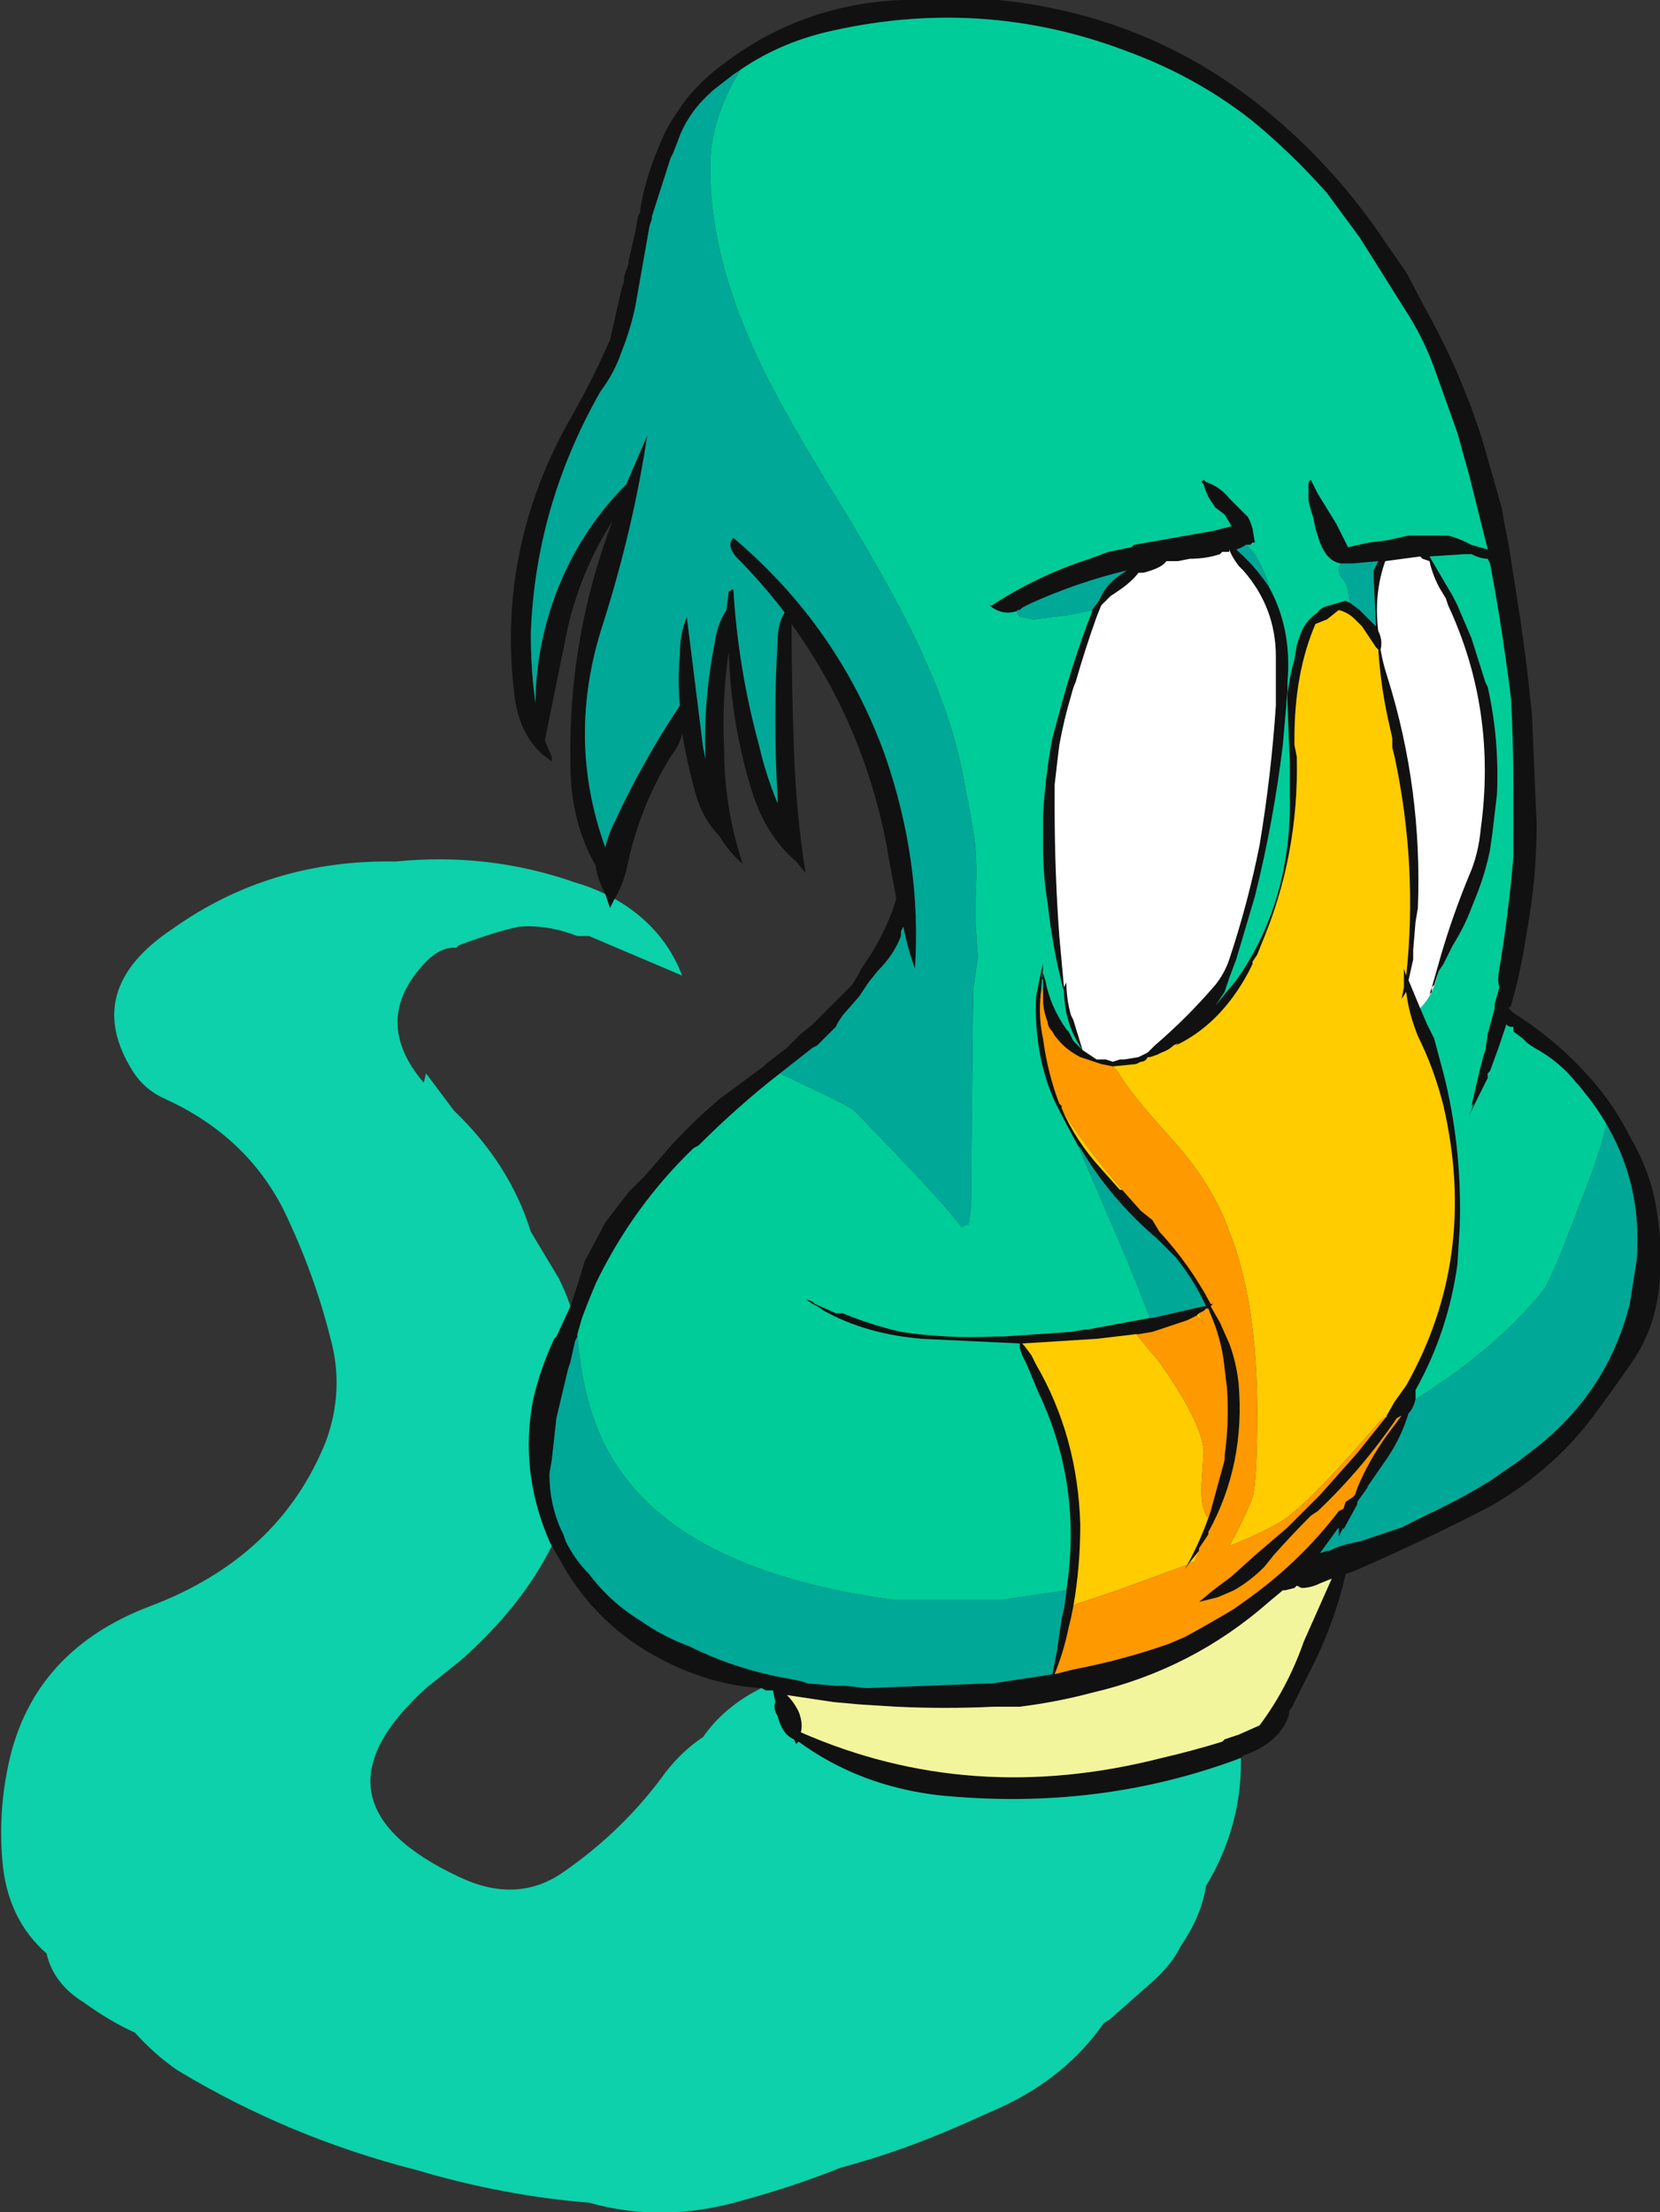 <?xml version="1.0" encoding="UTF-8" standalone="no"?>
<svg xmlns:ffdec="https://www.free-decompiler.com/flash" xmlns:xlink="http://www.w3.org/1999/xlink" ffdec:objectType="frame" height="332.5px" width="249.55px" xmlns="http://www.w3.org/2000/svg">
  <rect width="100%" height="100%" fill="#333333" stroke="none"/>
  <g transform="matrix(1.0, 0.0, 0.0, 1.0, 124.95, 166.25)">
    <use ffdec:characterId="994" height="47.5" transform="matrix(7.0, 0.0, 0.0, 7.0, -124.95, -166.25)" width="35.65" xlink:href="#shape0"/>
  </g>
  <defs>
    <g id="shape0" transform="matrix(1.0, 0.0, 0.0, 1.0, 17.85, 23.75)">
      <path d="M10.95 -11.65 Q10.6 -11.7 10.45 -12.25 L10.4 -12.4 10.35 -12.65 10.3 -12.8 10.25 -13.0 10.25 -13.35 Q10.25 -13.4 10.3 -13.45 L10.45 -13.15 10.85 -12.5 11.1 -12.0 11.55 -12.1 11.95 -12.15 12.4 -12.25 13.25 -12.25 Q13.45 -12.2 13.65 -12.1 L13.75 -12.05 14.1 -11.95 13.7 -13.55 13.45 -14.45 12.95 -15.85 Q12.75 -16.4 12.45 -16.9 L11.35 -18.65 10.65 -19.6 Q9.9 -20.45 9.05 -21.15 7.85 -22.1 6.35 -22.65 3.2 -23.85 -0.15 -23.05 -1.15 -22.8 -1.95 -22.25 L-2.1 -22.15 -2.55 -21.8 -2.6 -21.75 Q-3.1 -21.3 -3.3 -20.7 L-3.4 -20.45 -3.45 -20.35 -3.85 -19.1 -3.85 -19.05 -3.9 -18.9 -4.2 -17.2 Q-4.3 -16.7 -4.5 -16.2 -4.65 -15.75 -4.95 -15.35 -6.35 -12.9 -6.45 -10.15 -6.45 -9.35 -6.35 -8.65 -6.35 -9.6 -6.05 -10.6 -5.55 -12.2 -4.4 -13.35 L-3.95 -14.4 Q-4.25 -12.4 -4.9 -10.35 -5.7 -7.9 -4.85 -5.55 -4.8 -5.8 -4.65 -6.1 -4.05 -7.4 -3.25 -8.6 -3.3 -9.15 -3.25 -9.7 -3.25 -10.15 -3.1 -10.5 L-2.75 -7.7 -2.7 -7.45 Q-2.75 -8.7 -2.5 -9.95 -2.45 -10.35 -2.25 -10.65 L-2.2 -11.05 -2.1 -11.1 Q-2.0 -9.4 -1.55 -7.75 -1.4 -7.1 -1.15 -6.5 L-1.15 -6.6 Q-1.25 -8.3 -1.15 -10.0 -1.15 -10.35 -1.0 -10.6 -1.5 -11.25 -2.05 -11.8 -2.25 -12.05 -2.1 -12.2 0.15 -10.3 1.15 -7.55 1.95 -5.25 1.8 -2.95 1.65 -3.35 1.55 -3.85 L1.5 -3.75 1.5 -3.65 Q1.35 -3.25 1.0 -2.9 L0.8 -2.65 0.6 -2.35 0.25 -1.95 0.15 -1.8 0.1 -1.7 -0.3 -1.3 -0.4 -1.25 -1.1 -0.7 Q-2.0 0.0 -2.85 0.85 L-2.95 0.9 Q-4.25 2.15 -5.05 3.8 -5.2 4.15 -5.35 4.55 L-5.45 4.9 -5.45 4.95 -5.5 5.05 -5.6 5.5 -5.65 5.65 -5.9 6.7 -6.0 7.6 -6.05 7.9 Q-6.05 8.55 -5.8 9.1 L-5.75 9.2 -5.7 9.35 Q-5.5 9.75 -5.2 10.05 -4.75 10.65 -4.1 11.05 -3.6 11.4 -3.05 11.6 -2.05 12.1 -0.9 12.3 L-0.65 12.35 -0.5 12.4 0.1 12.45 0.3 12.45 0.75 12.5 3.35 12.4 3.45 12.4 4.45 12.25 4.75 12.2 4.85 11.7 4.95 11.0 5.0 10.8 5.05 10.45 5.05 10.4 Q5.4 8.15 4.45 6.15 L4.2 5.55 4.1 5.35 4.05 5.2 4.05 5.1 1.95 5.0 Q0.75 4.9 -0.15 4.4 L-0.3 4.3 -0.4 4.25 -0.55 4.15 -0.4 4.2 -0.35 4.25 0.1 4.45 0.25 4.45 Q0.85 4.7 1.5 4.85 2.5 5.0 3.5 4.95 L3.7 4.95 5.15 4.85 5.45 4.8 5.5 4.8 6.85 4.55 6.9 4.55 8.0 4.3 8.05 4.3 Q7.8 3.75 7.4 3.25 L7.0 2.85 Q6.0 2.0 5.35 0.9 L5.3 0.85 Q5.05 0.4 4.8 -0.1 4.35 -1.1 4.4 -2.35 4.45 -2.6 4.5 -2.85 L4.55 -3.05 4.55 -2.95 4.5 -2.4 Q4.45 -1.9 4.55 -1.45 4.65 -0.7 4.9 -0.05 L4.95 0.0 4.95 0.05 Q5.25 0.75 5.8 1.35 L6.2 1.8 6.25 1.8 6.65 2.25 6.9 2.45 7.05 2.7 Q7.7 3.4 8.15 4.25 L8.2 4.25 8.15 4.3 8.35 4.65 8.55 5.1 Q8.7 5.5 8.75 5.95 8.9 7.7 8.1 9.15 L8.1 9.2 7.9 9.5 7.9 9.55 7.7 9.8 7.6 9.95 7.65 9.85 Q7.95 9.3 8.15 8.7 L8.45 7.6 8.45 7.5 Q8.55 6.8 8.5 6.05 L8.45 5.65 Q8.4 5.1 8.2 4.6 L8.1 4.35 8.05 4.35 8.0 4.4 7.9 4.45 7.85 4.5 7.65 4.6 6.9 4.85 6.6 4.9 6.55 4.9 5.7 5.0 4.1 5.1 4.15 5.15 4.3 5.35 4.4 5.55 Q5.3 7.1 5.35 9.0 5.35 9.9 5.2 10.75 L5.15 11.0 5.1 11.2 Q5.0 11.7 4.8 12.2 L5.2 12.1 Q6.25 11.9 7.25 11.55 L7.6 11.4 Q8.15 11.1 8.65 10.8 L9.0 10.55 Q10.1 9.75 10.9 8.7 L11.0 8.65 11.05 8.5 11.2 8.4 11.25 8.35 11.3 8.2 Q11.55 7.6 11.95 7.05 L12.25 6.65 12.15 6.7 Q11.4 7.8 10.45 8.7 L10.3 8.8 Q9.9 9.2 9.5 9.65 L9.3 9.9 Q9.0 10.2 8.65 10.4 L8.3 10.55 7.9 10.65 8.2 10.4 8.6 10.1 9.1 9.65 9.8 9.05 10.5 8.35 11.3 7.45 11.9 6.7 12.1 6.35 12.35 6.0 Q13.9 3.25 13.15 0.0 12.95 -0.8 12.6 -1.5 12.4 -2.0 12.35 -2.45 L12.25 -2.3 12.3 -2.55 12.3 -2.95 12.35 -2.8 Q12.6 -5.15 12.1 -7.5 L12.05 -7.7 12.05 -7.9 11.95 -8.35 Q11.8 -9.05 11.75 -9.8 L11.7 -9.85 11.4 -10.3 11.25 -10.45 Q11.1 -10.6 10.9 -10.65 L10.65 -10.45 10.4 -10.35 Q9.95 -9.3 9.95 -7.9 L9.95 -7.75 10.0 -7.5 Q10.05 -5.4 9.25 -3.5 L9.15 -3.25 9.05 -3.1 9.05 -3.05 8.95 -2.85 Q8.35 -1.75 7.4 -1.3 L7.45 -1.35 7.35 -1.3 Q7.25 -1.2 7.1 -1.15 L7.0 -1.1 6.85 -1.05 6.8 -1.05 Q6.75 -0.95 6.65 -0.95 L6.55 -0.9 6.05 -0.85 5.8 -0.9 5.35 -1.05 Q5.05 -1.2 4.85 -1.45 4.8 -1.5 4.75 -1.6 4.65 -1.7 4.65 -1.8 4.55 -2.05 4.55 -2.3 L4.55 -2.55 4.55 -2.7 Q4.5 -2.8 4.55 -2.85 L4.55 -2.85 4.6 -2.7 Q4.7 -2.15 5.05 -1.65 L5.1 -1.6 5.2 -1.4 5.4 -1.2 Q5.15 -1.55 5.05 -2.0 5.0 -2.25 5.0 -2.45 4.75 -3.4 4.65 -4.35 4.55 -4.95 4.55 -5.55 L4.55 -6.25 Q4.6 -7.1 4.75 -7.9 L4.9 -8.45 Q5.15 -9.4 5.5 -10.35 L5.6 -10.6 5.6 -10.65 5.75 -10.85 Q5.9 -11.2 6.2 -11.4 L6.35 -11.5 Q5.3 -11.25 4.3 -10.8 L4.1 -10.7 4.05 -10.65 Q3.7 -10.5 3.4 -10.75 L3.45 -10.75 Q4.45 -11.4 5.55 -11.75 L5.95 -11.9 6.45 -12.0 6.5 -12.05 8.2 -12.35 8.6 -12.45 8.45 -12.7 8.25 -12.85 8.15 -13.0 Q8.05 -13.15 8.0 -13.35 L7.95 -13.4 8.0 -13.45 8.05 -13.4 Q8.35 -13.3 8.55 -13.05 L8.95 -12.65 9.0 -12.55 9.05 -12.4 9.1 -12.1 9.05 -12.1 9.0 -12.05 8.9 -12.05 Q8.85 -12.0 8.7 -11.95 9.1 -11.6 9.4 -11.15 9.9 -10.25 9.8 -9.1 L9.8 -8.9 9.7 -7.75 Q9.5 -6.1 9.1 -4.5 L8.7 -3.15 8.55 -2.75 8.45 -2.45 8.25 -2.15 8.45 -2.4 8.7 -2.7 Q9.9 -4.4 9.85 -6.7 L9.85 -7.35 9.8 -8.65 9.8 -8.85 Q9.85 -9.25 9.95 -9.6 L10.0 -9.9 10.05 -10.05 Q10.15 -10.4 10.45 -10.6 10.5 -10.7 10.7 -10.75 L11.05 -10.85 11.15 -10.8 11.35 -10.65 11.7 -10.3 11.65 -11.35 11.65 -11.5 Q11.7 -11.6 11.75 -11.7 L11.2 -11.65 10.95 -11.65 M-4.85 -4.55 L-4.9 -4.65 Q-5.0 -4.85 -5.05 -5.1 L-5.05 -5.15 Q-5.6 -6.1 -5.6 -7.35 -5.65 -10.05 -4.7 -12.55 -5.35 -11.55 -5.65 -10.3 L-6.15 -7.85 -6.0 -7.5 -6.0 -7.4 -6.2 -7.55 Q-6.7 -8.0 -6.8 -8.8 -7.2 -12.0 -5.55 -14.85 -5.1 -15.65 -4.75 -16.45 L-4.5 -17.55 -4.45 -17.7 -4.45 -17.8 -4.35 -18.1 -4.35 -18.15 -4.2 -18.8 -4.15 -19.1 -4.1 -19.2 -4.1 -19.25 Q-4.0 -19.9 -3.7 -20.6 -3.55 -21.0 -3.3 -21.35 -2.95 -21.9 -2.35 -22.35 -0.4 -23.85 2.15 -23.75 2.85 -23.75 3.6 -23.75 7.0 -23.4 9.55 -21.2 10.9 -20.05 11.9 -18.55 L12.35 -17.9 12.8 -17.05 Q13.55 -15.7 14.0 -14.25 14.2 -13.55 14.4 -12.85 L14.45 -12.55 14.55 -12.05 14.8 -10.45 Q14.95 -9.45 15.05 -8.4 15.1 -7.2 15.15 -6.05 15.15 -4.9 14.95 -3.8 L14.9 -3.5 Q14.8 -2.85 14.6 -2.15 L14.55 -2.1 14.65 -2.0 Q15.6 -1.4 16.3 -0.6 16.8 -0.05 17.15 0.65 17.65 1.5 17.75 2.4 17.85 3.0 17.8 3.65 17.75 4.7 17.2 5.5 16.75 6.15 16.3 6.75 15.45 7.85 14.15 8.6 12.7 9.35 11.2 10.0 L11.05 10.05 Q10.8 11.15 10.25 12.2 L9.9 12.9 9.8 13.05 9.85 13.0 Q9.7 13.65 8.85 13.95 L8.8 14.0 Q5.75 15.15 2.3 14.8 0.6 14.6 -0.7 13.65 L-0.75 13.7 -0.8 13.6 Q-1.05 13.5 -1.15 13.1 -1.25 12.95 -1.2 12.8 L-1.25 12.55 -1.4 12.55 -1.5 12.5 Q-2.4 12.45 -3.3 12.05 -5.0 11.3 -5.85 9.7 L-6.0 9.45 -6.05 9.35 Q-6.7 7.85 -6.4 6.3 -6.25 5.65 -5.95 5.0 L-5.9 4.95 -5.6 4.3 -5.45 3.85 -5.3 3.35 -4.85 2.5 -4.35 1.85 -4.0 1.5 -3.35 0.75 -2.85 0.25 -2.4 -0.15 -1.45 -0.85 -1.4 -0.9 -0.95 -1.25 -0.65 -1.55 -0.4 -1.75 0.45 -2.6 0.6 -2.85 0.65 -2.95 0.85 -3.25 Q1.1 -3.65 1.3 -4.15 L1.4 -4.45 1.25 -5.25 Q0.8 -8.05 -0.85 -10.35 -0.85 -9.05 -0.8 -7.65 -0.75 -6.25 -0.55 -5.0 L-0.75 -5.25 Q-1.4 -5.8 -1.7 -6.75 -2.15 -8.2 -2.2 -9.75 -2.35 -8.75 -2.3 -7.7 -2.3 -6.4 -1.9 -5.2 -2.2 -5.45 -2.4 -5.8 -2.8 -6.2 -2.95 -6.85 -3.1 -7.4 -3.2 -8.0 -3.25 -7.75 -3.45 -7.5 -4.15 -6.35 -4.4 -5.05 -4.5 -4.7 -4.65 -4.45 L-4.75 -4.25 -4.85 -4.55 M8.75 -11.6 Q8.6 -11.8 8.55 -11.95 L8.55 -11.9 8.4 -11.9 8.35 -11.85 Q8.05 -11.75 7.7 -11.75 L7.45 -11.7 7.2 -11.7 Q7.1 -11.55 6.7 -11.45 L6.6 -11.45 Q6.45 -11.25 6.15 -11.05 L6.0 -10.95 5.8 -10.75 5.7 -10.5 Q5.45 -9.8 5.25 -9.1 5.2 -9.0 5.15 -8.8 5.0 -8.3 4.9 -7.75 4.85 -7.35 4.8 -6.9 L4.8 -6.4 Q4.8 -5.0 4.9 -3.65 L5.0 -2.55 5.05 -2.65 5.05 -2.7 Q5.05 -2.3 5.15 -1.95 L5.2 -1.85 5.4 -1.2 Q5.55 -1.1 5.7 -1.0 L5.9 -1.0 6.05 -0.95 6.2 -1.0 6.3 -1.0 6.6 -1.05 6.8 -1.15 6.95 -1.3 Q7.65 -1.9 8.25 -2.6 8.45 -2.85 8.55 -3.15 8.95 -4.35 9.2 -5.6 9.45 -7.1 9.55 -8.6 L9.55 -9.65 Q9.55 -10.7 8.85 -11.5 L8.75 -11.6 M13.05 -2.9 L12.95 -2.6 12.9 -2.55 12.85 -2.4 12.9 -2.45 12.9 -2.55 13.1 -3.25 Q13.35 -4.1 13.7 -4.95 13.9 -5.4 13.95 -5.95 14.3 -8.5 13.25 -10.75 L13.2 -10.9 13.05 -11.15 Q12.9 -11.45 12.85 -11.7 L12.7 -11.75 12.65 -11.8 11.9 -11.7 Q11.65 -11.0 11.75 -10.2 11.85 -10.0 11.8 -9.8 11.85 -9.5 11.95 -9.2 12.7 -6.8 12.6 -4.25 L12.55 -3.95 12.5 -3.35 12.5 -3.15 12.4 -2.7 12.65 -2.1 12.8 -1.75 12.95 -1.45 13.15 -0.7 13.2 -0.5 Q13.55 1.0 13.5 2.6 L13.45 3.4 Q13.25 4.85 12.55 6.1 L12.55 6.3 Q12.5 6.5 12.4 6.6 12.25 7.1 11.95 7.55 L11.5 8.2 11.55 8.15 11.3 8.5 11.3 8.55 11.0 9.1 11.0 9.05 10.9 9.25 10.9 9.05 10.5 9.6 10.65 9.55 10.7 9.55 10.8 9.5 Q11.05 9.4 11.35 9.35 L12.25 9.05 12.85 8.75 Q13.5 8.45 14.15 8.05 L14.8 7.6 15.25 7.25 Q16.7 6.05 17.15 4.25 L17.3 3.3 Q17.45 1.35 16.25 -0.2 L16.05 -0.45 16.0 -0.5 Q15.65 -0.95 15.1 -1.25 L14.95 -1.35 14.85 -1.45 14.65 -1.6 14.65 -1.7 14.6 -1.7 Q14.55 -1.7 14.5 -1.75 L14.35 -1.3 14.15 -0.75 14.1 -0.7 14.1 -0.6 13.7 0.2 13.8 -0.05 13.75 0.0 13.9 -0.65 14.0 -1.05 14.05 -1.2 14.1 -1.55 14.25 -2.1 14.25 -2.2 14.35 -2.55 Q14.3 -2.7 14.35 -2.95 14.55 -4.15 14.65 -5.35 L14.65 -6.85 Q14.65 -7.8 14.6 -8.75 L14.55 -9.15 14.5 -9.5 Q14.35 -10.6 14.15 -11.65 L14.1 -11.75 Q13.95 -11.75 13.75 -11.85 L13.6 -11.85 12.85 -11.8 13.35 -10.95 13.45 -10.75 13.75 -10.05 14.05 -9.1 14.1 -9.0 Q14.35 -7.9 14.3 -6.7 L14.2 -5.85 14.15 -5.5 Q14.05 -5.0 13.85 -4.5 L13.75 -4.25 Q13.6 -3.85 13.35 -3.45 L13.15 -3.05 13.05 -2.9 M-0.7 13.0 Q-0.6 13.25 -0.65 13.45 3.0 15.05 7.1 14.0 7.75 13.85 8.4 13.65 L8.45 13.6 8.75 13.5 9.2 13.3 Q9.8 12.5 10.15 11.5 10.35 11.05 10.55 10.6 L10.75 10.15 10.5 10.25 Q10.3 10.35 10.1 10.35 L10.0 10.3 9.95 10.35 9.75 10.4 9.7 10.4 9.4 10.65 Q7.75 12.1 5.6 12.6 4.85 12.8 4.05 12.9 L3.5 12.9 Q2.45 12.95 1.4 12.9 L0.6 12.85 0.05 12.8 -0.95 12.65 Q-0.8 12.8 -0.7 13.0" fill="#111111" fill-rule="evenodd" stroke="none"/>
      <path d="M-1.95 -22.25 Q-1.15 -22.8 -0.15 -23.05 3.2 -23.85 6.35 -22.65 7.85 -22.1 9.05 -21.15 9.9 -20.45 10.65 -19.6 L11.35 -18.65 12.45 -16.9 Q12.75 -16.4 12.95 -15.85 L13.45 -14.45 13.7 -13.55 14.1 -11.95 13.75 -12.05 13.65 -12.1 Q13.45 -12.2 13.25 -12.25 L12.4 -12.25 11.95 -12.15 11.55 -12.1 11.1 -12.0 10.85 -12.5 10.45 -13.15 10.3 -13.45 Q10.25 -13.4 10.25 -13.35 L10.25 -13.0 10.3 -12.8 10.35 -12.65 10.4 -12.4 10.45 -12.25 Q10.6 -11.7 10.95 -11.65 L10.9 -11.55 Q10.9 -11.4 11.0 -11.3 11.1 -11.15 11.1 -11.05 L11.15 -10.8 11.05 -10.85 10.7 -10.75 Q10.5 -10.7 10.45 -10.6 10.15 -10.4 10.05 -10.05 L10.0 -9.9 9.95 -9.6 Q9.85 -9.25 9.8 -8.85 L9.8 -8.65 9.85 -7.35 9.85 -6.7 Q9.9 -4.4 8.7 -2.7 L8.45 -2.4 8.25 -2.15 8.45 -2.45 8.55 -2.75 8.7 -3.15 9.1 -4.5 Q9.5 -6.1 9.7 -7.75 L9.8 -8.9 9.8 -9.1 Q9.9 -10.25 9.4 -11.15 9.35 -11.4 9.2 -11.65 9.1 -11.9 8.9 -12.05 L9.0 -12.05 9.05 -12.1 9.1 -12.1 9.05 -12.4 9.0 -12.55 8.95 -12.65 8.55 -13.05 Q8.35 -13.3 8.05 -13.4 L8.0 -13.45 7.95 -13.4 8.0 -13.35 Q8.05 -13.15 8.15 -13.0 L8.25 -12.85 8.45 -12.7 8.6 -12.45 8.2 -12.35 6.5 -12.05 6.45 -12.0 5.95 -11.9 5.55 -11.75 Q4.45 -11.4 3.45 -10.75 L3.4 -10.75 Q3.7 -10.5 4.05 -10.65 L4.0 -10.65 Q4.0 -10.55 4.05 -10.5 L4.1 -10.5 4.35 -10.45 5.15 -10.55 5.6 -10.65 5.6 -10.6 5.5 -10.35 Q5.15 -9.4 4.9 -8.45 L4.75 -7.9 Q4.6 -7.1 4.55 -6.25 L4.55 -5.55 Q4.55 -4.95 4.65 -4.35 4.75 -3.4 5.0 -2.45 5.0 -2.25 5.05 -2.0 5.15 -1.55 5.4 -1.2 L5.2 -1.4 5.1 -1.6 5.05 -1.65 Q4.7 -2.15 4.6 -2.7 L4.55 -2.85 4.55 -2.85 Q4.5 -2.8 4.55 -2.7 L4.55 -2.55 4.5 -2.4 4.55 -2.95 4.55 -3.05 4.5 -2.85 Q4.45 -2.6 4.4 -2.35 4.35 -1.1 4.8 -0.1 5.05 0.4 5.3 0.85 L6.35 3.3 6.85 4.55 5.5 4.8 5.45 4.8 5.15 4.85 3.7 4.95 3.5 4.95 Q2.5 5.0 1.5 4.85 0.85 4.7 0.25 4.45 L0.1 4.45 -0.35 4.25 -0.4 4.2 -0.55 4.15 -0.4 4.25 -0.3 4.3 -0.15 4.4 Q0.75 4.9 1.95 5.0 L4.05 5.1 4.05 5.2 4.1 5.35 4.2 5.55 4.45 6.15 Q5.4 8.15 5.05 10.4 L3.7 10.6 1.3 10.6 Q-3.05 10.0 -4.55 7.8 -5.3 6.75 -5.45 4.95 L-5.5 5.05 -5.45 4.95 -5.45 4.9 -5.35 4.55 Q-5.2 4.15 -5.05 3.8 -4.25 2.15 -2.95 0.9 L-2.85 0.85 Q-2.0 0.0 -1.1 -0.7 0.4 0.0 0.5 0.1 L1.7 1.35 Q2.5 2.2 2.8 2.6 L2.9 2.55 2.95 2.55 3.0 2.2 3.05 -2.5 3.15 -3.2 3.1 -3.9 3.1 -4.45 Q3.15 -5.4 3.05 -5.9 L2.95 -6.5 2.9 -6.7 Q2.7 -8.05 2.05 -9.5 1.55 -10.7 0.15 -13.0 -1.25 -15.25 -1.75 -16.45 -2.6 -18.4 -2.6 -20.15 -2.6 -21.2 -1.95 -22.25 M12.65 -2.1 Q12.8 -2.25 12.9 -2.45 13.0 -2.7 13.05 -2.9 L13.15 -3.05 13.35 -3.45 Q13.6 -3.85 13.75 -4.25 L13.85 -4.5 Q14.05 -5.0 14.15 -5.5 L14.2 -5.85 14.3 -6.7 Q14.35 -7.9 14.1 -9.0 L14.05 -9.1 13.75 -10.05 13.45 -10.75 13.35 -10.95 12.85 -11.8 13.6 -11.85 13.75 -11.85 Q13.95 -11.75 14.1 -11.75 L14.15 -11.65 Q14.35 -10.6 14.5 -9.5 L14.55 -9.15 14.6 -8.75 Q14.65 -7.8 14.65 -6.85 L14.65 -5.35 Q14.55 -4.15 14.35 -2.95 14.3 -2.7 14.35 -2.55 L14.25 -2.2 14.25 -2.1 14.1 -1.55 14.05 -1.2 14.0 -1.05 13.9 -0.65 13.75 0.0 13.8 -0.05 13.7 0.2 14.1 -0.6 14.1 -0.7 14.15 -0.75 14.35 -1.3 14.5 -1.75 Q14.55 -1.7 14.6 -1.7 L14.65 -1.7 14.65 -1.6 14.85 -1.45 14.95 -1.35 15.1 -1.25 Q15.65 -0.95 16.0 -0.5 L16.05 -0.45 16.25 -0.2 Q17.45 1.35 17.3 3.3 L17.3 3.2 Q17.4 1.7 16.65 0.4 16.5 1.05 16.1 2.05 15.5 3.65 15.3 3.95 14.3 5.2 12.55 6.3 L12.55 6.1 Q13.25 4.85 13.45 3.4 L13.5 2.6 Q13.55 1.0 13.2 -0.5 L13.15 -0.7 12.95 -1.45 12.8 -1.75 12.65 -2.1" fill="#00cc99" fill-rule="evenodd" stroke="none"/>
      <path d="M8.75 -11.6 L8.85 -11.5 Q9.55 -10.7 9.55 -9.65 L9.55 -8.6 Q9.45 -7.1 9.2 -5.6 8.95 -4.35 8.55 -3.15 8.45 -2.85 8.25 -2.6 7.65 -1.9 6.95 -1.3 L6.8 -1.15 6.6 -1.05 6.3 -1.0 6.2 -1.0 6.05 -0.95 5.9 -1.0 5.7 -1.0 Q5.55 -1.1 5.4 -1.2 L5.2 -1.85 5.15 -1.95 Q5.05 -2.3 5.05 -2.7 L5.05 -2.65 5.0 -2.55 4.9 -3.65 Q4.8 -5.0 4.8 -6.4 L4.8 -6.9 Q4.85 -7.35 4.9 -7.75 5.0 -8.3 5.15 -8.8 5.2 -9.0 5.25 -9.1 5.45 -9.8 5.7 -10.5 L5.8 -10.75 6.0 -10.95 6.15 -11.05 Q6.45 -11.25 6.6 -11.45 L6.7 -11.45 Q7.1 -11.55 7.2 -11.7 L7.45 -11.7 7.7 -11.75 Q8.05 -11.75 8.35 -11.85 L8.4 -11.9 8.55 -11.9 8.55 -11.95 Q8.6 -11.8 8.75 -11.6 M12.65 -2.1 L12.4 -2.7 12.5 -3.15 12.5 -3.35 12.55 -3.95 12.6 -4.25 Q12.7 -6.8 11.95 -9.2 11.85 -9.5 11.8 -9.8 11.85 -10.0 11.75 -10.2 11.65 -11.0 11.9 -11.7 L12.65 -11.8 12.7 -11.75 12.85 -11.7 Q12.9 -11.45 13.05 -11.15 L13.2 -10.9 13.25 -10.75 Q14.3 -8.5 13.95 -5.95 13.9 -5.4 13.7 -4.95 13.35 -4.1 13.1 -3.25 L12.9 -2.55 12.9 -2.45 12.85 -2.4 12.9 -2.55 12.95 -2.6 13.05 -2.9 Q13.0 -2.7 12.9 -2.45 12.8 -2.25 12.65 -2.1" fill="#ffffff" fill-rule="evenodd" stroke="none"/>
      <path d="M6.05 -0.85 L6.55 -0.9 6.65 -0.95 Q6.75 -0.95 6.8 -1.05 L6.85 -1.05 7.0 -1.1 7.1 -1.15 Q7.25 -1.2 7.35 -1.3 L7.45 -1.35 7.4 -1.3 Q8.35 -1.75 8.95 -2.85 L9.05 -3.05 9.05 -3.1 9.15 -3.25 9.25 -3.5 Q10.05 -5.4 10.0 -7.5 L9.95 -7.75 9.95 -7.9 Q9.95 -9.3 10.4 -10.35 L10.65 -10.45 10.9 -10.65 Q11.1 -10.6 11.25 -10.45 L11.4 -10.3 11.7 -9.85 11.75 -9.8 Q11.8 -9.05 11.95 -8.35 L12.05 -7.9 12.05 -7.7 12.1 -7.5 Q12.6 -5.15 12.35 -2.8 L12.3 -2.95 12.3 -2.55 12.25 -2.3 12.35 -2.45 Q12.4 -2.0 12.6 -1.5 12.95 -0.8 13.15 0.0 13.9 3.25 12.35 6.0 L12.1 6.35 11.9 6.7 11.95 6.65 11.8 6.75 Q10.3 8.5 9.7 8.9 9.3 9.15 8.55 9.45 8.9 8.8 9.05 8.4 9.15 8.0 9.15 6.6 9.15 4.2 8.55 2.7 8.2 1.7 7.35 0.75 6.35 -0.35 6.15 -0.75 L6.05 -0.85 M5.2 10.75 Q5.35 9.9 5.35 9.0 5.3 7.1 4.4 5.55 L4.3 5.35 4.15 5.15 4.1 5.1 5.7 5.0 6.55 4.9 7.05 5.5 Q8.0 6.85 8.0 7.45 L7.95 8.2 Q7.95 8.7 8.1 8.85 L8.15 8.7 Q7.95 9.3 7.65 9.85 L6.15 10.4 5.25 10.7 5.2 10.75 M7.85 4.5 L7.9 4.45 8.0 4.7 7.95 4.6 7.85 4.5 M7.7 9.8 L7.9 9.55 7.8 9.8 7.7 9.8 M6.25 1.8 L6.2 1.8 5.8 1.35 Q5.25 0.75 4.95 0.05 5.35 0.75 6.25 1.8" fill="#ffcc00" fill-rule="evenodd" stroke="none"/>
      <path d="M8.8 14.0 L8.8 14.1 Q8.8 15.5 8.05 16.75 7.95 17.4 7.5 18.05 L7.45 18.15 Q7.25 18.5 6.85 18.85 L6.0 19.6 5.85 19.7 Q5.05 20.85 3.65 21.5 L2.75 21.9 Q1.5 22.45 0.2 22.8 -0.8 23.2 -1.9 23.5 -3.6 24.0 -5.2 23.55 -7.05 23.4 -8.9 22.85 -11.65 22.15 -14.05 20.7 -14.55 20.35 -14.95 19.9 -15.5 19.65 -16.05 19.25 -16.7 18.85 -16.85 18.2 -17.7 17.45 -17.8 16.2 -17.9 15.0 -17.6 13.85 -17.0 11.65 -14.65 10.75 -11.85 9.7 -10.85 7.2 -10.45 6.1 -10.75 5.0 -11.1 3.6 -11.75 2.25 -12.55 0.65 -14.3 -0.15 -14.75 -0.35 -15.0 -0.75 -16.1 -2.5 -14.15 -3.8 -12.05 -5.3 -9.35 -5.25 -7.35 -5.45 -5.5 -4.8 -5.15 -4.7 -4.85 -4.55 L-4.75 -4.25 -4.65 -4.45 Q-3.6 -3.85 -3.2 -2.8 L-5.2 -3.65 -5.45 -3.65 Q-6.1 -3.9 -6.7 -3.85 -7.2 -3.75 -8.0 -3.45 L-8.05 -3.4 -8.1 -3.4 Q-8.4 -3.4 -8.7 -3.1 -9.9 -1.85 -8.75 -0.5 L-8.7 -0.7 -8.1 0.1 Q-6.9 1.25 -6.45 2.7 L-5.85 3.7 Q-5.7 4.0 -5.6 4.3 L-5.9 4.95 -5.95 5.0 Q-6.25 5.65 -6.4 6.3 -6.7 7.85 -6.05 9.35 L-6.0 9.45 Q-6.65 10.75 -7.95 11.9 L-8.7 12.5 Q-11.4 14.95 -8.0 16.55 -6.75 17.15 -5.75 16.45 -4.45 15.55 -3.55 14.3 -3.2 13.85 -2.75 13.55 -2.3 12.9 -1.5 12.5 L-1.4 12.55 -1.25 12.55 -1.2 12.8 Q-1.25 12.95 -1.15 13.1 -1.05 13.5 -0.8 13.6 L-0.75 13.7 -0.7 13.65 Q0.6 14.6 2.3 14.8 5.75 15.15 8.8 14.0" fill="#00ffcc" fill-opacity="0.773" fill-rule="evenodd" stroke="none"/>
      <path d="M-0.7 13.0 Q-0.8 12.8 -0.95 12.65 L0.05 12.8 0.6 12.85 1.4 12.9 Q2.45 12.95 3.5 12.9 L4.05 12.9 Q4.85 12.8 5.6 12.6 7.75 12.1 9.4 10.65 L9.7 10.4 9.75 10.4 9.95 10.35 10.0 10.3 10.1 10.35 Q10.3 10.35 10.5 10.25 L10.75 10.15 10.55 10.6 Q10.35 11.05 10.15 11.5 9.8 12.5 9.2 13.3 L8.75 13.5 8.45 13.6 8.4 13.65 Q7.75 13.85 7.1 14.0 3.0 15.05 -0.65 13.45 -0.6 13.25 -0.7 13.0" fill="#f3f59c" fill-rule="evenodd" stroke="none"/>
      <path d="M-1.95 -22.25 Q-2.6 -21.2 -2.6 -20.15 -2.6 -18.4 -1.75 -16.45 -1.25 -15.25 0.15 -13.0 1.55 -10.7 2.05 -9.5 2.7 -8.05 2.9 -6.7 L2.95 -6.5 3.05 -5.9 Q3.15 -5.4 3.1 -4.45 L3.1 -3.9 3.15 -3.2 3.05 -2.5 3.0 2.2 2.95 2.55 2.9 2.55 2.8 2.6 Q2.5 2.2 1.7 1.35 L0.5 0.1 Q0.4 0.0 -1.1 -0.7 L-0.4 -1.25 -0.3 -1.3 0.1 -1.7 0.15 -1.8 0.25 -1.95 0.6 -2.35 0.8 -2.65 1.0 -2.9 Q1.35 -3.25 1.5 -3.65 L1.5 -3.75 1.55 -3.85 Q1.65 -3.35 1.8 -2.95 1.95 -5.25 1.15 -7.55 0.15 -10.3 -2.1 -12.2 -2.25 -12.05 -2.05 -11.8 -1.5 -11.25 -1.0 -10.6 -1.15 -10.35 -1.15 -10.0 -1.25 -8.3 -1.15 -6.6 L-1.15 -6.5 Q-1.4 -7.1 -1.55 -7.75 -2.0 -9.4 -2.1 -11.1 L-2.2 -11.05 -2.25 -10.65 Q-2.45 -10.35 -2.5 -9.95 -2.75 -8.7 -2.7 -7.45 L-2.75 -7.7 -3.1 -10.5 Q-3.25 -10.15 -3.25 -9.7 -3.3 -9.15 -3.25 -8.6 -4.05 -7.4 -4.65 -6.1 -4.8 -5.8 -4.85 -5.55 -5.7 -7.9 -4.9 -10.35 -4.25 -12.4 -3.95 -14.4 L-4.4 -13.35 Q-5.55 -12.2 -6.05 -10.6 -6.35 -9.6 -6.35 -8.65 -6.45 -9.35 -6.45 -10.15 -6.35 -12.9 -4.95 -15.35 -4.65 -15.75 -4.5 -16.2 -4.3 -16.7 -4.2 -17.2 L-3.9 -18.9 -3.85 -19.05 -3.85 -19.1 -3.45 -20.35 -3.4 -20.45 -3.3 -20.7 Q-3.1 -21.3 -2.6 -21.75 L-2.55 -21.8 -2.1 -22.15 -1.95 -22.25 M-5.5 5.05 L-5.45 4.95 Q-5.3 6.75 -4.55 7.8 -3.05 10.0 1.3 10.6 L3.7 10.6 5.05 10.4 5.05 10.45 5.0 10.8 4.95 11.0 4.85 11.7 4.75 12.2 4.45 12.25 3.45 12.4 3.35 12.4 0.75 12.5 0.3 12.45 0.1 12.45 -0.5 12.4 -0.65 12.35 -0.9 12.3 Q-2.05 12.1 -3.05 11.6 -3.6 11.4 -4.1 11.05 -4.75 10.65 -5.2 10.05 -5.5 9.75 -5.7 9.35 L-5.75 9.2 -5.8 9.1 Q-6.05 8.55 -6.05 7.9 L-6.0 7.6 -5.9 6.7 -5.65 5.65 -5.6 5.5 -5.5 5.05 M6.85 4.55 L6.35 3.3 5.3 0.85 5.35 0.9 Q6.0 2.0 7.0 2.85 L7.4 3.25 Q7.8 3.75 8.05 4.3 L8.0 4.3 6.9 4.55 6.85 4.55 M5.6 -10.65 L5.15 -10.55 4.35 -10.45 4.1 -10.5 4.05 -10.5 Q4.0 -10.55 4.0 -10.65 L4.05 -10.65 4.1 -10.7 4.3 -10.8 Q5.3 -11.25 6.35 -11.5 L6.2 -11.4 Q5.9 -11.2 5.75 -10.85 L5.6 -10.65 M8.9 -12.05 Q9.1 -11.9 9.2 -11.65 9.35 -11.4 9.4 -11.15 9.1 -11.6 8.7 -11.95 8.85 -12.0 8.9 -12.05 M11.15 -10.8 L11.1 -11.05 Q11.1 -11.15 11.0 -11.3 10.9 -11.4 10.9 -11.55 L10.95 -11.65 11.2 -11.65 11.75 -11.7 Q11.7 -11.6 11.65 -11.5 L11.65 -11.35 11.7 -10.3 11.35 -10.65 11.15 -10.8 M17.3 3.3 L17.15 4.25 Q16.7 6.05 15.25 7.25 L14.8 7.6 14.15 8.05 Q13.5 8.45 12.85 8.75 L12.25 9.05 11.35 9.35 Q11.05 9.4 10.8 9.5 L10.7 9.55 10.65 9.55 10.5 9.6 10.9 9.05 10.9 9.25 11.0 9.05 11.0 9.1 11.3 8.55 11.3 8.5 11.55 8.15 11.5 8.2 11.95 7.55 Q12.25 7.1 12.4 6.6 12.5 6.5 12.55 6.3 14.3 5.2 15.3 3.95 15.5 3.65 16.1 2.05 16.5 1.05 16.65 0.4 17.4 1.7 17.3 3.2 L17.3 3.3" fill="#00a897" fill-rule="evenodd" stroke="none"/>
      <path d="M4.5 -2.4 L4.55 -2.55 4.55 -2.3 Q4.55 -2.05 4.65 -1.8 4.65 -1.7 4.75 -1.6 4.8 -1.5 4.85 -1.45 5.05 -1.2 5.35 -1.05 L5.8 -0.9 6.05 -0.85 6.15 -0.75 Q6.35 -0.35 7.35 0.75 8.2 1.7 8.55 2.7 9.15 4.2 9.15 6.6 9.15 8.0 9.05 8.4 8.9 8.8 8.55 9.45 9.3 9.15 9.7 8.9 10.3 8.5 11.8 6.75 L11.95 6.65 11.9 6.7 11.3 7.45 10.5 8.35 9.8 9.05 9.1 9.65 8.6 10.1 8.2 10.4 7.9 10.65 8.3 10.55 8.65 10.4 Q9.0 10.2 9.3 9.9 L9.5 9.65 Q9.9 9.2 10.3 8.8 L10.45 8.7 Q11.4 7.8 12.15 6.7 L12.25 6.65 11.95 7.05 Q11.55 7.6 11.3 8.2 L11.25 8.35 11.2 8.4 11.05 8.5 11.0 8.65 10.9 8.7 Q10.1 9.75 9.0 10.55 L8.65 10.8 Q8.15 11.1 7.6 11.4 L7.25 11.55 Q6.25 11.9 5.2 12.1 L4.8 12.2 Q5.0 11.7 5.1 11.2 L5.15 11.0 5.2 10.75 5.25 10.7 6.15 10.4 7.65 9.85 7.6 9.95 7.7 9.8 7.8 9.8 7.9 9.55 7.9 9.5 8.1 9.2 8.1 9.15 Q8.9 7.7 8.75 5.95 8.7 5.5 8.55 5.1 L8.35 4.65 8.15 4.3 8.2 4.25 8.15 4.25 Q7.7 3.4 7.05 2.7 L6.9 2.45 6.65 2.25 6.25 1.8 Q5.35 0.75 4.95 0.05 L4.95 0.0 4.9 -0.05 Q4.65 -0.7 4.55 -1.45 4.45 -1.9 4.5 -2.4 M6.55 4.9 L6.6 4.9 6.9 4.85 7.65 4.6 7.85 4.5 7.95 4.6 8.0 4.7 7.9 4.45 8.0 4.4 8.05 4.35 8.1 4.35 8.2 4.6 Q8.4 5.1 8.45 5.65 L8.5 6.05 Q8.55 6.8 8.45 7.5 L8.45 7.6 8.15 8.7 8.1 8.85 Q7.95 8.7 7.95 8.2 L8.0 7.45 Q8.0 6.85 7.05 5.5 L6.55 4.9" fill="#ff9900" fill-rule="evenodd" stroke="none"/>
    </g>
  </defs>
</svg>
